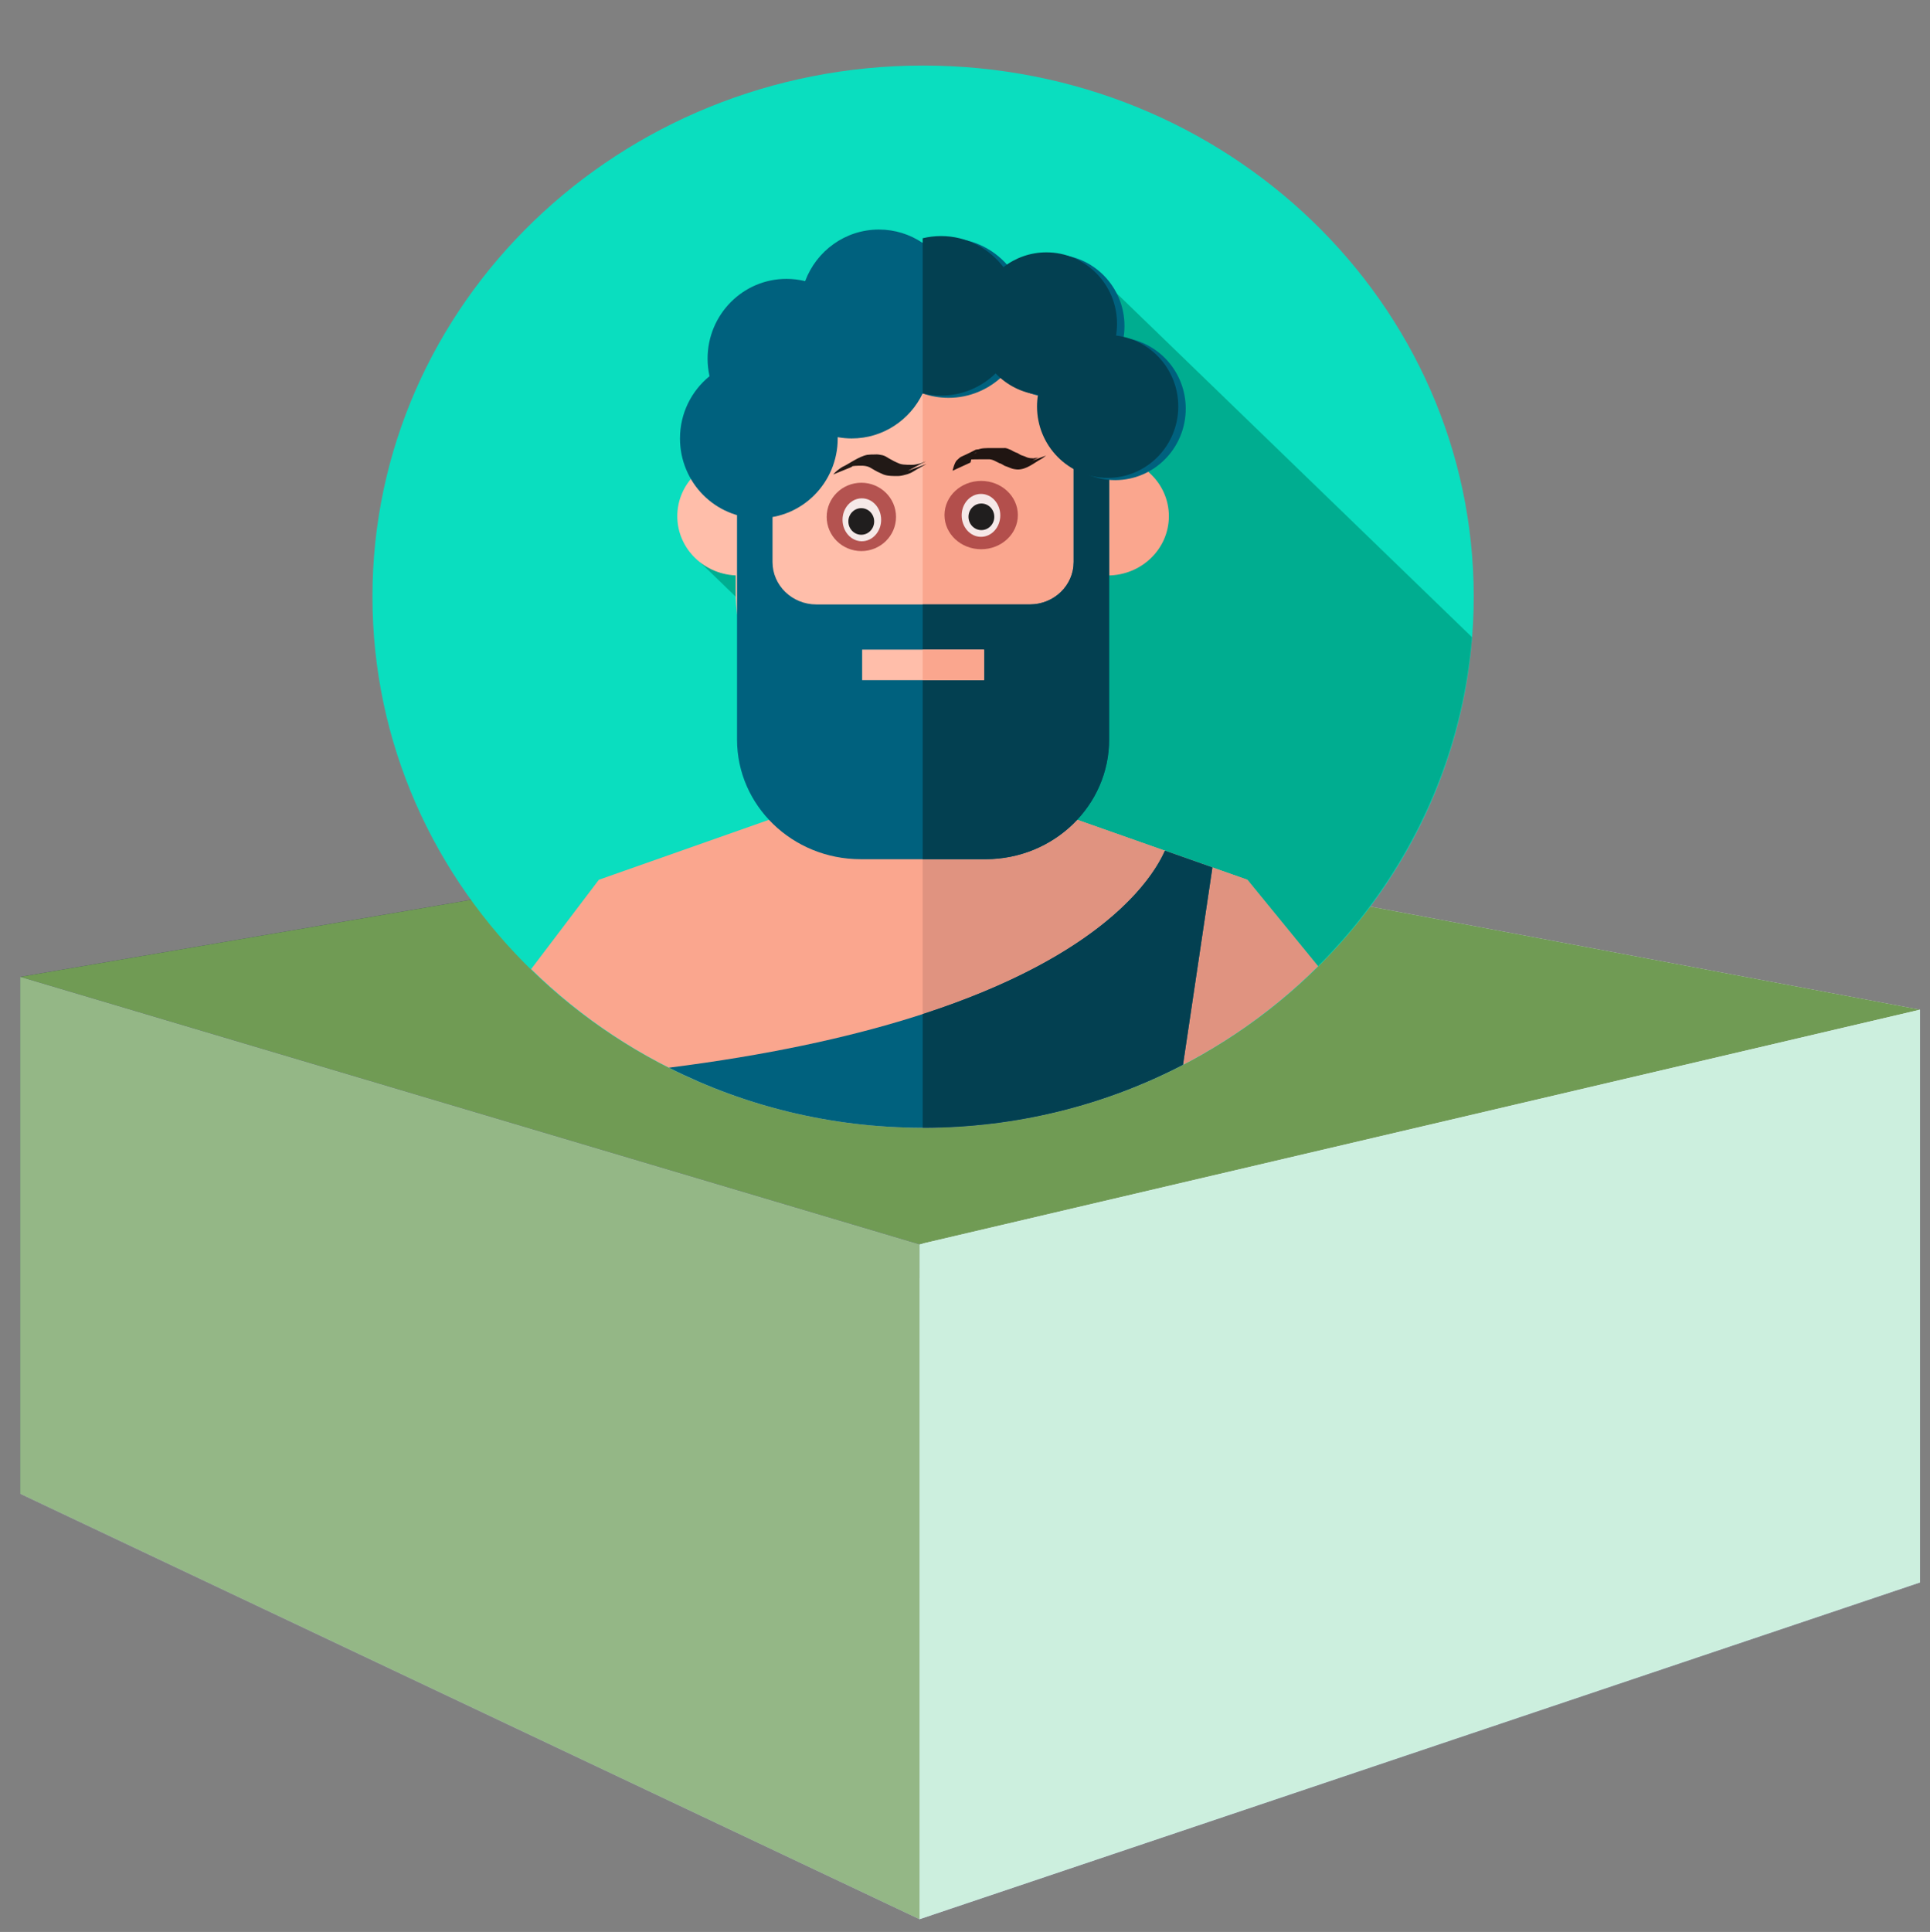 <?xml version="1.0" encoding="UTF-8" standalone="no"?>
<!-- Created with Inkscape (http://www.inkscape.org/) -->

<svg
   xmlns:osb="http://www.openswatchbook.org/uri/2009/osb"
   xmlns:dc="http://purl.org/dc/elements/1.1/"
   xmlns:cc="http://creativecommons.org/ns#"
   xmlns:rdf="http://www.w3.org/1999/02/22-rdf-syntax-ns#"
   xmlns:svg="http://www.w3.org/2000/svg"
   xmlns="http://www.w3.org/2000/svg"
   xmlns:sodipodi="http://sodipodi.sourceforge.net/DTD/sodipodi-0.dtd"
   xmlns:inkscape="http://www.inkscape.org/namespaces/inkscape"
   width="680"
   height="680.52"
   viewBox="0 0 179.917 180.054"
   version="1.1"
   id="svg5304"
   inkscape:version="0.92.4 (5da689c313, 2019-01-14)"
   sodipodi:docname="lvl_1_HE.svg"
   inkscape:export-filename="/media/goofy/1ffc4969-9bf9-4884-8765-70536da6acb2/Faks/III_godina/Vestacka Inteligencija/Santorini project/Santorini_front-end/public/images/lvl_1_HE.png"
   inkscape:export-xdpi="96"
   inkscape:export-ydpi="96">
  <rect x="0" y="0" width="179.917" height="180.054" fill="#808080" stroke="none"/>
  <defs
     id="defs5298">
    <inkscape:perspective
       sodipodi:type="inkscape:persp3d"
       inkscape:vp_x="-272.38892 : 170.56403 : 1"
       inkscape:vp_y="0 : 2727.7281 : 0"
       inkscape:vp_z="702.00572 : 208.56555 : 1"
       inkscape:persp3d-origin="229.65189 : 33.641428 : 1"
       id="perspective629" />
    <inkscape:perspective
       sodipodi:type="inkscape:persp3d"
       inkscape:vp_x="-692.18235 : 323.03837 : 1"
       inkscape:vp_y="0 : 7601.3112 : 0"
       inkscape:vp_z="1436.7571 : 428.93646 : 1"
       inkscape:persp3d-origin="404.71867 : -58.521431 : 1"
       id="perspective6615" />
    <linearGradient
       id="linearGradient6431"
       osb:paint="solid">
      <stop
         style="stop-color:#b90a53;stop-opacity:1;"
         offset="0"
         id="stop6429" />
    </linearGradient>
    <inkscape:perspective
       sodipodi:type="inkscape:persp3d"
       inkscape:vp_x="-97.621802 : 216.37852 : 1"
       inkscape:vp_y="0 : 2011.1803 : 0"
       inkscape:vp_z="465.66009 : 244.39739 : 1"
       inkscape:persp3d-origin="192.59992 : 115.42415 : 1"
       id="perspective5306" />
    <inkscape:perspective
       sodipodi:type="inkscape:persp3d"
       inkscape:vp_x="-68.082232 : 172.69745 : 1"
       inkscape:vp_y="0 : 1434.2155 : 0"
       inkscape:vp_z="354.20069 : 172.69745 : 1"
       inkscape:persp3d-origin="143.05921 : 101.70379 : 1"
       id="perspective5306-6" />
    <inkscape:perspective
       sodipodi:type="inkscape:persp3d"
       inkscape:vp_x="-20.797758 : 153.19529 : 1"
       inkscape:vp_y="0 : 627.59779 : 0"
       inkscape:vp_z="128.23724 : 161.9387 : 1"
       inkscape:persp3d-origin="55.990073 : 121.69203 : 1"
       id="perspective5306-3" />
    <inkscape:perspective
       sodipodi:type="inkscape:persp3d"
       inkscape:vp_x="-97.621803 : 216.37852 : 1"
       inkscape:vp_y="0 : 2011.1803 : 0"
       inkscape:vp_z="465.6601 : 244.39739 : 1"
       inkscape:persp3d-origin="192.59992 : 115.42415 : 1"
       id="perspective454" />
  </defs>
  <sodipodi:namedview
     id="base"
     pagecolor="#ffffff"
     bordercolor="#666666"
     borderopacity="1.0"
     inkscape:pageopacity="0.0"
     inkscape:pageshadow="2"
     inkscape:zoom="0.75544332"
     inkscape:cx="239.18391"
     inkscape:cy="264.29686"
     inkscape:document-units="mm"
     inkscape:current-layer="layer1"
     showgrid="false"
     inkscape:window-width="1920"
     inkscape:window-height="1000"
     inkscape:window-x="0"
     inkscape:window-y="27"
     inkscape:window-maximized="1"
     units="px" />
  <g
     inkscape:label="Layer 1"
     inkscape:groupmode="layer"
     id="layer1"
     transform="translate(0,-116.946)">
    <g
       sodipodi:type="inkscape:box3d"
       id="g6503"
       style="opacity:0.868;fill:#8787be;fill-opacity:1"
       inkscape:perspectiveID="#perspective629"
       inkscape:corner0="0.83045816 : -0.0045277069 : 0 : 1"
       inkscape:corner7="0.40193245 : -0.036858797 : 0.25 : 1">
      <path
         sodipodi:type="inkscape:box3dside"
         id="path6505"
         style="fill:#353564;fill-rule:evenodd;stroke:none;stroke-width:1.532;stroke-linejoin:round"
         inkscape:box3dsidetype="6"
         d="M 1.882,207.985 V 256.165 L 86.013,236.009 v -42.39 z"
         points="1.882,256.165 86.013,236.009 86.013,193.62 1.882,207.985 " />
      <path
         sodipodi:type="inkscape:box3dside"
         id="path6513"
         style="fill:#afafde;fill-rule:evenodd;stroke:none;stroke-width:1.532;stroke-linejoin:round"
         inkscape:box3dsidetype="13"
         d="M 1.882,256.165 85.717,295.819 178.985,264.434 86.013,236.009 Z"
         points="85.717,295.819 178.985,264.434 86.013,236.009 1.882,256.165 " />
      <path
         sodipodi:type="inkscape:box3dside"
         id="path6515"
         style="fill:#e9e9ff;fill-rule:evenodd;stroke:none;stroke-width:1.532;stroke-linejoin:round"
         inkscape:box3dsidetype="11"
         d="m 86.013,193.62 92.972,17.428 v 53.386 L 86.013,236.009 Z"
         points="178.985,211.048 178.985,264.434 86.013,236.009 86.013,193.62 " />
      <path
         sodipodi:type="inkscape:box3dside"
         id="path6507"
         style="fill:#6d9f4d;fill-opacity:1;fill-rule:evenodd;stroke:none;stroke-width:1.532;stroke-linejoin:round"
         inkscape:box3dsidetype="5"
         d="m 1.882,207.985 83.836,24.927 93.268,-21.865 -92.972,-17.428 z"
         points="85.717,232.913 178.985,211.048 86.013,193.62 1.882,207.985 " />
      <path
         sodipodi:type="inkscape:box3dside"
         id="path6511"
         style="fill:#d7ffec;fill-opacity:1;fill-rule:evenodd;stroke:none;stroke-width:1.532;stroke-linejoin:round"
         inkscape:box3dsidetype="14"
         d="m 85.717,232.913 v 62.906 l 93.268,-31.385 v -53.386 z"
         points="85.717,295.819 178.985,264.434 178.985,211.048 85.717,232.913 " />
      <path
         sodipodi:type="inkscape:box3dside"
         id="path6509"
         style="fill:#97bf86;fill-opacity:1;fill-rule:evenodd;stroke:none;stroke-width:1.532;stroke-linejoin:round"
         inkscape:box3dsidetype="3"
         d="M 1.882,207.985 85.717,232.913 v 62.906 L 1.882,256.165 Z"
         points="85.717,232.913 85.717,295.819 1.882,256.165 1.882,207.985 " />
    </g>
    <g
       sodipodi:type="inkscape:box3d"
       id="g6587"
       style="opacity:0.868;fill:#8787be;fill-opacity:1"
       inkscape:perspectiveID="#perspective5306-3"
       inkscape:corner0="0.40077736 : 0.015695626 : 0 : 1"
       inkscape:corner7="0.40077736 : 0.015695626 : 0.25 : 1">
      <path
         sodipodi:type="inkscape:box3dside"
         id="path6589"
         style="fill:#353564;fill-rule:evenodd;stroke:none;stroke-width:1.086;stroke-linejoin:round"
         inkscape:box3dsidetype="6"
         d="m 34.02,159.262 v 0 l 14.269,-3.665 v 0 z"
         points="34.02,159.262 48.289,155.597 48.289,155.597 34.02,159.262 " />
      <path
         sodipodi:type="inkscape:box3dside"
         id="path6597"
         style="fill:#afafde;fill-rule:evenodd;stroke:none;stroke-width:1.086;stroke-linejoin:round"
         inkscape:box3dsidetype="13"
         d="m 34.02,159.262 v 0 l 14.269,-3.665 v 0 z"
         points="34.02,159.262 48.289,155.597 48.289,155.597 34.02,159.262 " />
      <path
         sodipodi:type="inkscape:box3dside"
         id="path6599"
         style="fill:#e9e9ff;fill-rule:evenodd;stroke:none;stroke-width:1.086;stroke-linejoin:round"
         inkscape:box3dsidetype="11"
         d="m 48.289,155.597 v 0 0 z"
         points="48.289,155.597 48.289,155.597 " />
      <path
         sodipodi:type="inkscape:box3dside"
         id="path6591"
         style="fill:#4d4d9f;fill-rule:evenodd;stroke:none;stroke-width:1.086;stroke-linejoin:round"
         inkscape:box3dsidetype="5"
         d="m 34.02,159.262 v 0 l 14.269,-3.665 v 0 z"
         points="34.02,159.262 48.289,155.597 48.289,155.597 34.02,159.262 " />
      <path
         sodipodi:type="inkscape:box3dside"
         id="path6595"
         style="fill:#d7d7ff;fill-rule:evenodd;stroke:none;stroke-width:1.086;stroke-linejoin:round"
         inkscape:box3dsidetype="14"
         d="m 34.02,159.262 v 0 l 14.269,-3.665 v 0 z"
         points="34.02,159.262 48.289,155.597 48.289,155.597 34.02,159.262 " />
      <path
         sodipodi:type="inkscape:box3dside"
         id="path6593"
         style="fill:#8686bf;fill-rule:evenodd;stroke:none;stroke-width:1.086;stroke-linejoin:round"
         inkscape:box3dsidetype="3"
         d="m 34.02,159.262 v 0 0 z"
         points="34.02,159.262 34.02,159.262 " />
    </g>
    <path
       inkscape:connector-curvature="0"
       id="path7021"
       style="fill:#a94343;fill-opacity:1;fill-rule:evenodd;stroke:none;stroke-width:2.142;stroke-linejoin:round"
       d="m 37.611,217.915 48.402,4.137 z"
       sodipodi:nodetypes="ccc" />
    <path
       d="m 137.382,172.554 c 0,27.338 -22.981,49.499 -51.331,49.499 -28.349,0 -51.331,-22.161 -51.331,-49.499 0,-27.338 22.981,-49.499 51.331,-49.499 28.349,0 51.331,22.161 51.331,49.499 z m 0,0"
       id="path2"
       inkscape:connector-curvature="0"
       style="fill:#0adebf;stroke-width:0.197" />
    <path
       d="m 102.483,142.721 -38.12,25.752 48.075,46.52 c 13.845,-8.045 23.446,-22.227 24.783,-38.659 z m 0,0"
       id="path4"
       inkscape:connector-curvature="0"
       style="fill:#00ad90;stroke-width:0.197" />
    <path
       d="m 122.86,206.995 -6.585,-8.056 -20.439,-7.202 c -1.885,-0.665 -3.139,-2.399 -3.139,-4.341 v -4.284 H 79.404 v 4.284 c 0,1.942 -1.254,3.676 -3.139,4.341 l -20.439,7.202 -6.313,8.326 c 9.307,9.128 22.239,14.788 36.538,14.788 14.439,0 27.483,-5.772 36.809,-15.058 z m 0,0"
       id="path6"
       inkscape:connector-curvature="0"
       style="fill:#faa68e;stroke-width:0.197" />
    <path
       d="m 116.276,198.939 -20.439,-7.202 c -1.885,-0.665 -3.139,-2.399 -3.139,-4.341 v -4.284 H 86.013 v 38.94 c 0.012,0 0.026,0.001 0.038,0.001 14.439,0 27.483,-5.772 36.81,-15.058 z m 0,0"
       id="path8"
       inkscape:connector-curvature="0"
       style="fill:#e09380;stroke-width:0.197" />
    <path
       d="m 86.051,222.053 c 8.764,0 17.013,-2.13 24.23,-5.878 l 2.741,-18.382 -4.426,-1.56 c -1.595,3.577 -9.6,15.579 -46.238,20.22 7.088,3.576 15.146,5.6 23.692,5.6 z m 0,0"
       id="path10"
       inkscape:connector-curvature="0"
       style="fill:#00617e;stroke-width:0.197" />
    <path
       d="m 108.597,196.234 c -1.169,2.621 -5.782,9.768 -22.584,15.226 v 10.593 h 0.038 c 8.764,0 17.013,-2.13 24.23,-5.878 l 2.741,-18.382 z m 0,0"
       id="path12"
       inkscape:connector-curvature="0"
       style="fill:#034051;stroke-width:0.197" />
    <path
       d="m 74.555,165.055 c 0,3.051 -2.556,5.524 -5.709,5.524 -3.153,0 -5.708,-2.473 -5.708,-5.524 0,-3.051 2.556,-5.524 5.708,-5.524 3.153,0 5.709,2.473 5.709,5.524 z m 0,0"
       id="path14"
       inkscape:connector-curvature="0"
       style="fill:#ffbeaa;stroke-width:0.197" />
    <path
       d="m 108.964,165.055 c 0,3.051 -2.556,5.524 -5.708,5.524 -3.153,0 -5.709,-2.473 -5.709,-5.524 0,-3.051 2.556,-5.524 5.709,-5.524 3.153,0 5.708,2.473 5.708,5.524 z m 0,0"
       id="path16"
       inkscape:connector-curvature="0"
       style="fill:#faa68e;stroke-width:0.197" />
    <path
       d="m 92.984,186.684 -3.812,1.895 c -2.379,1.182 -5.2,1.182 -7.578,0 l -3.812,-1.895 c -5.65,-2.809 -9.202,-8.438 -9.202,-14.584 v -14.379 c 0,-8.98 7.522,-16.26 16.803,-16.26 9.279,0 16.802,7.28 16.802,16.26 v 14.379 c 0,6.146 -3.552,11.776 -9.202,14.584 z m 0,0"
       id="path18"
       inkscape:connector-curvature="0"
       style="fill:#ffbeaa;stroke-width:0.197" />
    <path
       d="m 86.051,140.515 c -0.012,0 -0.026,7.8e-4 -0.038,7.8e-4 V 188.518 c 1.313,0.007 2.626,-0.288 3.828,-0.885 l 3.812,-1.895 c 5.65,-2.809 9.202,-8.438 9.202,-14.584 v -14.379 c 0,-8.98 -7.523,-16.26 -16.803,-16.26 z m 0,0"
       id="path20"
       inkscape:connector-curvature="0"
       style="fill:#faa68e;stroke-width:0.197" />
    <path
       d="m 72.015,169.324 v -9.792 h -3.308 v 26.336 c 0,6.161 5.162,11.156 11.529,11.156 h 11.631 c 6.367,0 11.529,-4.995 11.529,-11.156 v -26.336 h -3.308 v 9.792 c 0,2.185 -1.83,3.956 -4.089,3.956 H 76.103 c -2.257,0 -4.088,-1.771 -4.088,-3.956 z m 0,0"
       id="path22"
       inkscape:connector-curvature="0"
       style="fill:#00617e;stroke-width:0.197" />
    <path
       d="m 100.087,159.531 v 9.792 c 0,2.185 -1.83,3.956 -4.089,3.956 H 86.013 v 23.743 h 5.854 c 6.367,0 11.529,-4.995 11.529,-11.156 v -26.336 z m 0,0"
       id="path24"
       inkscape:connector-curvature="0"
       style="fill:#034051;stroke-width:0.197" />
    <path
       d="m 80.37,177.491 h 11.363 v 2.846 H 80.37 Z m 0,0"
       id="path26"
       inkscape:connector-curvature="0"
       style="fill:#ffbeaa;stroke-width:0.197" />
    <path
       d="m 86.013,177.491 h 5.72 v 2.846 H 86.013 Z m 0,0"
       id="path28"
       inkscape:connector-curvature="0"
       style="fill:#faa68e;stroke-width:0.197" />
    <path
       d="m 104.735,148.423 c 0.058,-0.357 0.09,-0.723 0.09,-1.097 0,-3.677 -2.947,-6.658 -6.583,-6.658 -1.508,0 -2.896,0.514 -4.006,1.376 -1.344,-1.759 -3.45,-2.894 -5.818,-2.894 -0.854,0 -1.672,0.149 -2.434,0.419 -1.162,-0.777 -2.553,-1.23 -4.049,-1.23 -3.146,0 -5.829,1.999 -6.878,4.809 -0.559,-0.138 -1.143,-0.212 -1.743,-0.212 -4.06,0 -7.352,3.33 -7.352,7.436 0,0.562 0.064,1.11 0.181,1.636 -1.678,1.363 -2.754,3.454 -2.754,5.8 0,4.107 3.291,7.436 7.352,7.436 4.06,0 7.352,-3.329 7.352,-7.436 0,-0.04 -0.003,-0.08 -0.003,-0.119 0.424,0.076 0.86,0.119 1.306,0.119 2.911,0 5.427,-1.711 6.618,-4.194 0.754,0.264 1.563,0.409 2.405,0.409 1.975,0 3.768,-0.79 5.089,-2.072 1.027,1.075 2.407,1.801 3.951,1.987 -0.059,0.356 -0.091,0.722 -0.091,1.096 0,3.677 2.948,6.659 6.584,6.659 3.636,0 6.583,-2.982 6.583,-6.659 0,-3.408 -2.534,-6.217 -5.799,-6.61 z m 0,0"
       id="path30"
       inkscape:connector-curvature="0"
       style="fill:#00617e;stroke-width:0.197" />
    <path
       d="m 104.04,148.219 c 0.058,-0.357 0.09,-0.723 0.09,-1.097 0,-3.677 -2.947,-6.658 -6.583,-6.658 -1.508,0 -2.896,0.514 -4.006,1.376 -1.344,-1.759 -3.45,-2.894 -5.818,-2.894 -0.589,0 -1.161,0.073 -1.71,0.205 v 14.462 c 0.549,0.133 1.121,0.205 1.71,0.205 1.975,0 3.768,-0.79 5.089,-2.073 1.027,1.075 2.407,1.801 3.951,1.986 -0.059,0.357 -0.091,0.723 -0.091,1.097 0,3.677 2.948,6.658 6.584,6.658 3.636,0 6.583,-2.981 6.583,-6.658 0,-3.409 -2.534,-6.218 -5.799,-6.611 z m 0,0"
       id="path32"
       inkscape:connector-curvature="0"
       style="fill:#034051;stroke-width:0.197" />
    <ellipse
       style="opacity:0.868;fill:#a94343;fill-opacity:1;stroke-width:0.295"
       id="path7182"
       cx="80.297"
       cy="165.121"
       rx="3.232"
       ry="3.184" />
    <ellipse
       style="opacity:0.868;fill:#ffffff;fill-opacity:1;stroke-width:0.351"
       id="path7198"
       cx="80.342"
       cy="165.39"
       rx="1.8"
       ry="2" />
    <ellipse
       style="opacity:0.868;fill:#000000;fill-opacity:1;stroke-width:0.648"
       id="path7200"
       cx="80.289"
       cy="165.546"
       rx="1.203"
       ry="1.239" />
    <ellipse
       style="opacity:0.868;fill:#a94343;fill-opacity:1;stroke-width:0.304"
       id="path7182-0"
       cx="91.466"
       cy="164.95"
       rx="3.42"
       ry="3.184" />
    <ellipse
       style="opacity:0.868;fill:#ffffff;fill-opacity:1;stroke-width:0.351"
       id="path7198-4"
       cx="91.448"
       cy="164.979"
       rx="1.8"
       ry="2" />
    <path
       style="opacity:0.868;fill:#000000;fill-opacity:1;stroke-width:0.351"
       id="path7289"
       d="m 77.668,161.172 c 0.243,-0.279 0.534,-0.506 0.85,-0.704 0.577,-0.248 1.518,-0.976 2.327,-1.131 0.237,-0.034 0.478,-0.034 0.718,-0.035 0.243,-0.024 0.47,0.023 0.705,0.07 0.224,0.056 0.409,0.176 0.598,0.296 0.162,0.089 0.322,0.181 0.487,0.266 0.174,0.081 0.347,0.165 0.528,0.235 0.222,0.074 0.458,0.085 0.691,0.094 0.247,-0.004 0.499,0.028 0.743,-0.019 0.244,-0.049 0.499,-0.093 0.724,-0.198 0.639,-0.256 0.137,-0.059 -1.408,0.78 0,0 1.739,-0.64 1.739,-0.64 v 0 c -1.723,0.939 -1.086,0.697 -1.796,0.96 -0.247,0.069 -0.494,0.139 -0.751,0.162 -0.254,0.012 -0.509,0.006 -0.763,-0.007 -0.248,-0.018 -0.497,-0.048 -0.728,-0.143 -0.184,-0.077 -0.364,-0.16 -0.542,-0.25 -0.166,-0.092 -0.334,-0.179 -0.495,-0.279 -0.17,-0.111 -0.351,-0.202 -0.556,-0.239 -0.225,-0.044 -0.45,-0.051 -0.68,-0.04 -0.232,0.006 -0.467,0.011 -0.693,0.07 -0.679,0.209 -1.837,0.871 0.88,-0.593 -0.323,0.171 -0.618,0.38 -0.865,0.645 0,0 -1.713,0.697 -1.713,0.697 z"
       inkscape:connector-curvature="0" />
    <path
       style="opacity:0.868;fill:#000000;fill-opacity:1;stroke-width:0.351"
       id="path7291"
       d="m 88.797,160.819 c 0.088,-0.329 0.167,-0.666 0.373,-0.948 0.549,-0.519 0.159,-0.165 1.791,-1.016 0.037,-0.019 0.208,-0.024 0.247,-0.032 0.07,-0.013 0.136,-0.04 0.205,-0.057 0.224,-0.049 0.454,-0.055 0.682,-0.06 0.249,-0.004 0.497,-0.002 0.746,-0.002 0.251,3.4e-4 0.502,6.8e-4 0.753,6.8e-4 0.233,-0.025 0.421,0.093 0.627,0.169 0.162,0.087 0.321,0.185 0.495,0.249 0.191,0.036 0.312,0.186 0.493,0.249 0.187,0.048 0.364,0.127 0.54,0.205 0.195,0.072 0.406,0.079 0.613,0.086 0.129,-0.046 0.275,-0.044 0.405,-0.081 0.031,-0.009 0.058,-0.026 0.088,-0.039 -0.509,0.274 -1.019,0.549 -1.528,0.823 0.152,-0.092 0.308,-0.179 0.445,-0.291 0.025,-0.018 0.05,-0.037 0.075,-0.055 0,0 1.74,-0.642 1.74,-0.642 v 0 c -0.028,0.012 -0.055,0.023 -0.083,0.034 -0.149,0.1 -0.274,0.229 -0.437,0.31 -0.687,0.373 -1.374,0.997 -2.216,0.981 -0.225,-0.017 -0.45,-0.043 -0.656,-0.139 -0.175,-0.078 -0.359,-0.136 -0.539,-0.203 -0.166,-0.082 -0.306,-0.205 -0.492,-0.248 -0.166,-0.078 -0.326,-0.167 -0.493,-0.245 -0.189,-0.079 -0.371,-0.136 -0.582,-0.115 -0.251,-1.8e-4 -0.502,-6.7e-4 -0.753,-6.7e-4 -0.247,0 -0.495,-7e-4 -0.742,0.009 -0.223,0.012 -0.445,0.031 -0.66,0.092 -0.107,0.026 -0.22,0.038 -0.325,0.071 -0.036,0.012 -0.137,0.06 -0.105,0.042 1.321,-0.758 2.013,-1.088 1.378,-0.783 -0.265,0.216 -0.34,0.554 -0.409,0.868 0,0 -1.677,0.77 -1.677,0.77 z"
       inkscape:connector-curvature="0" />
    <ellipse
       style="opacity:0.868;fill:#000000;fill-opacity:1;stroke-width:0.648"
       id="path7200-9"
       cx="91.486"
       cy="165.112"
       rx="1.203"
       ry="1.239" />
  </g>
</svg>
